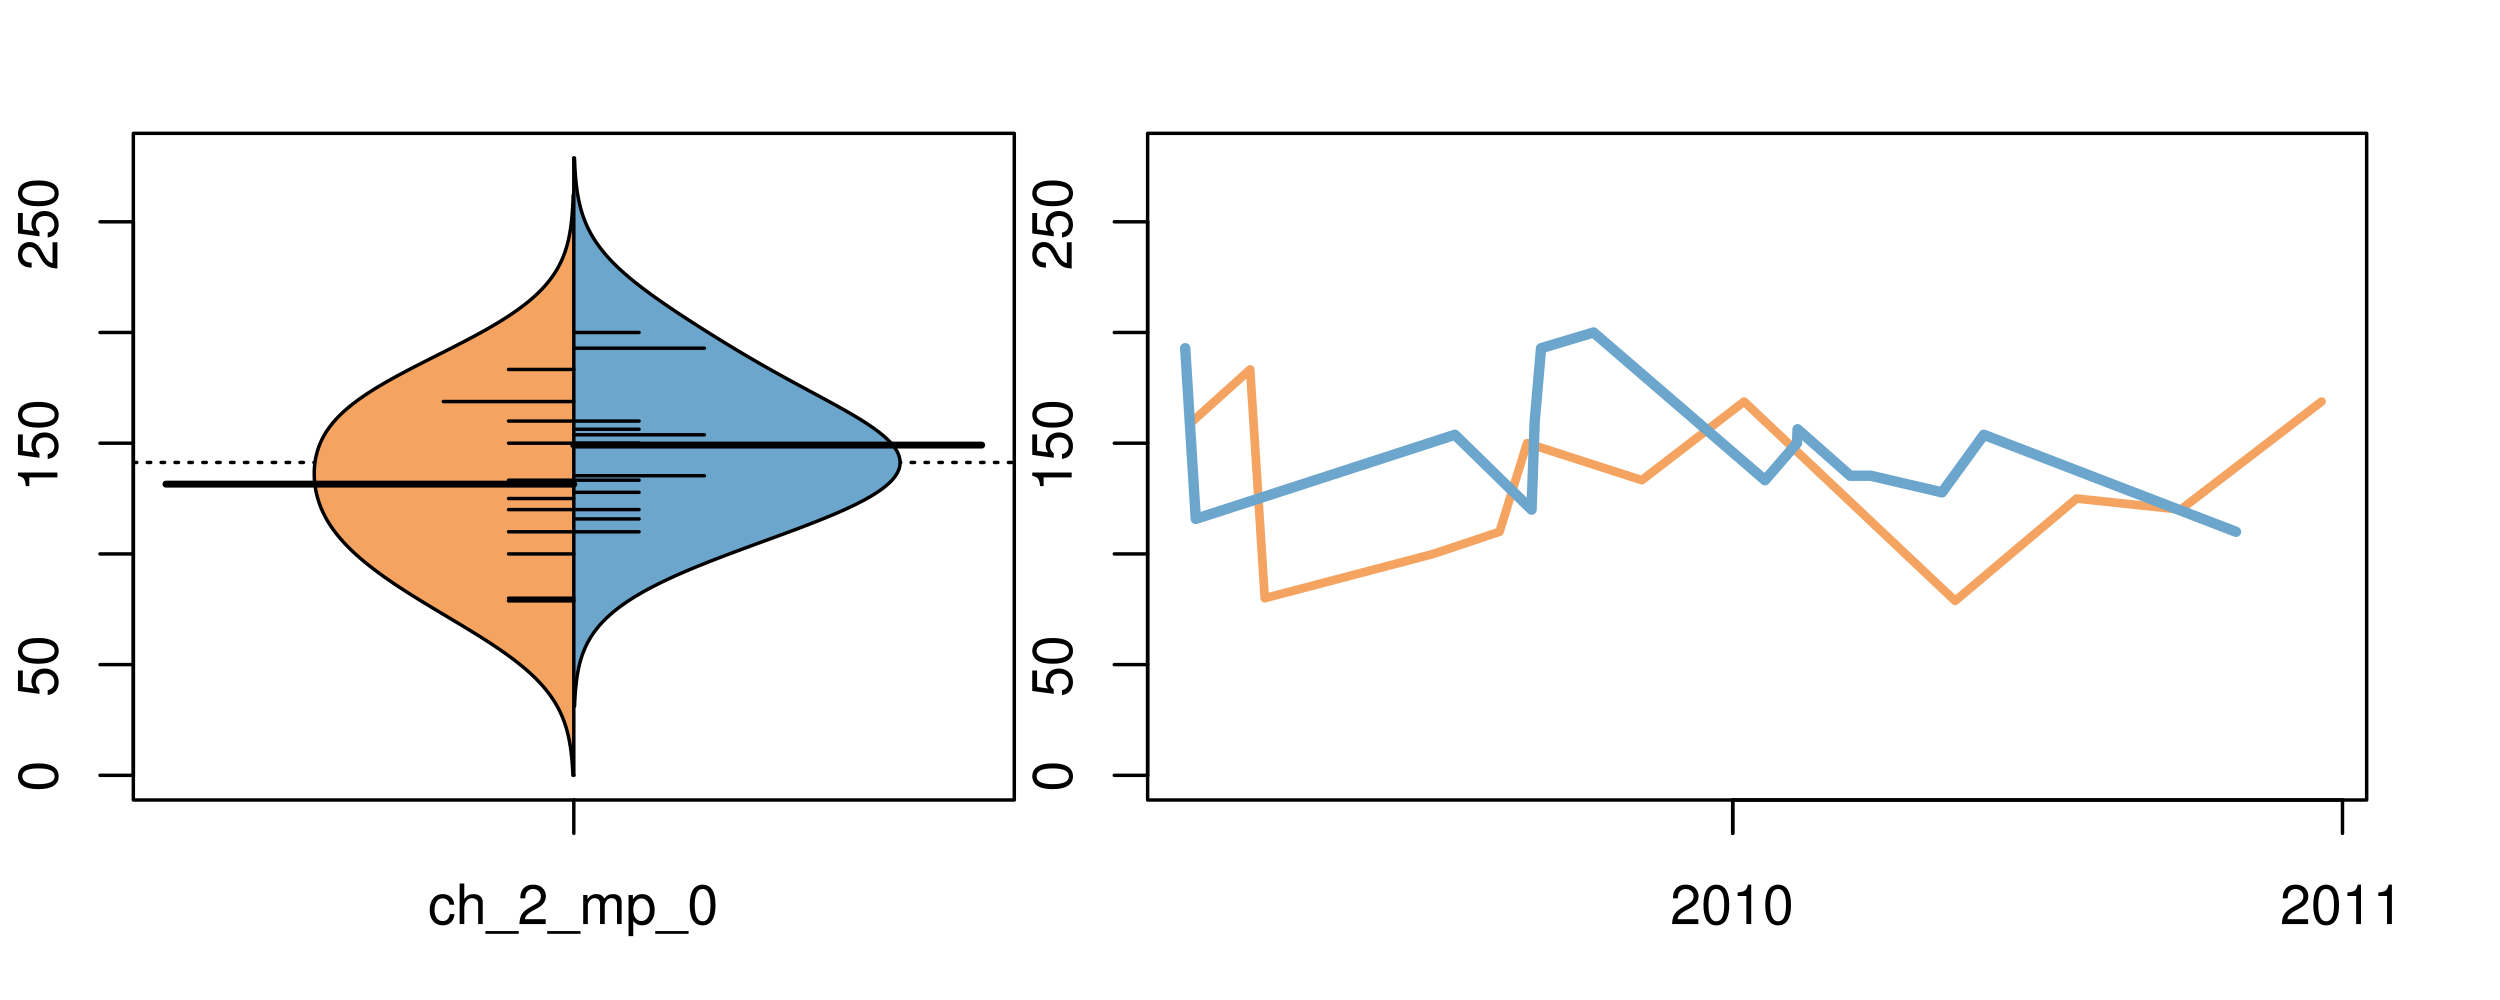 <?xml version="1.0" encoding="UTF-8"?>
<svg xmlns="http://www.w3.org/2000/svg" xmlns:xlink="http://www.w3.org/1999/xlink" width="540pt" height="216pt" viewBox="0 0 540 216" version="1.1">
<defs>
<g>
<symbol overflow="visible" id="glyph0-0">
<path style="stroke:none;" d="M -8.516 -3.297 C -8.516 -2.516 -8.156 -1.781 -7.578 -1.344 C -6.828 -0.797 -5.688 -0.516 -4.109 -0.516 C -1.25 -0.516 0.281 -1.469 0.281 -3.297 C 0.281 -5.094 -1.25 -6.078 -4.047 -6.078 C -5.703 -6.078 -6.797 -5.812 -7.578 -5.25 C -8.172 -4.812 -8.516 -4.109 -8.516 -3.297 Z M -7.578 -3.297 C -7.578 -4.438 -6.422 -5 -4.141 -5 C -1.734 -5 -0.594 -4.453 -0.594 -3.281 C -0.594 -2.156 -1.781 -1.594 -4.109 -1.594 C -6.438 -1.594 -7.578 -2.156 -7.578 -3.297 Z M -7.578 -3.297 "/>
</symbol>
<symbol overflow="visible" id="glyph0-1">
<path style="stroke:none;" d="M -8.516 -5.719 L -8.516 -1.312 L -3.875 -0.688 L -3.875 -1.656 C -4.469 -2.141 -4.672 -2.562 -4.672 -3.219 C -4.672 -4.359 -3.891 -5.078 -2.625 -5.078 C -1.406 -5.078 -0.656 -4.375 -0.656 -3.219 C -0.656 -2.297 -1.125 -1.734 -2.094 -1.469 L -2.094 -0.422 C -1.391 -0.562 -1.062 -0.688 -0.75 -0.938 C -0.094 -1.422 0.281 -2.281 0.281 -3.234 C 0.281 -4.953 -0.969 -6.156 -2.766 -6.156 C -4.453 -6.156 -5.609 -5.047 -5.609 -3.406 C -5.609 -2.812 -5.453 -2.328 -5.094 -1.844 L -7.469 -2.172 L -7.469 -5.719 Z M -8.516 -5.719 "/>
</symbol>
<symbol overflow="visible" id="glyph0-2">
<path style="stroke:none;" d="M -6.062 -3.109 L 0 -3.109 L 0 -4.156 L -8.516 -4.156 L -8.516 -3.469 C -7.203 -3.094 -7.016 -2.859 -6.812 -1.219 L -6.062 -1.219 Z M -6.062 -3.109 "/>
</symbol>
<symbol overflow="visible" id="glyph0-3">
<path style="stroke:none;" d="M -1.047 -6.078 L -1.047 -1.594 C -1.734 -1.703 -2.188 -2.094 -2.797 -3.125 L -3.438 -4.328 C -4.094 -5.516 -4.969 -6.125 -6.016 -6.125 C -6.719 -6.125 -7.375 -5.844 -7.844 -5.344 C -8.297 -4.844 -8.516 -4.219 -8.516 -3.406 C -8.516 -2.328 -8.125 -1.531 -7.406 -1.062 C -6.953 -0.75 -6.422 -0.625 -5.562 -0.594 L -5.562 -1.656 C -6.125 -1.688 -6.484 -1.766 -6.75 -1.906 C -7.266 -2.188 -7.578 -2.734 -7.578 -3.375 C -7.578 -4.328 -6.906 -5.047 -5.984 -5.047 C -5.312 -5.047 -4.734 -4.656 -4.312 -3.906 L -3.688 -2.797 C -2.672 -1.016 -1.875 -0.5 0 -0.406 L 0 -6.078 Z M -1.047 -6.078 "/>
</symbol>
<symbol overflow="visible" id="glyph0-4">
<path style="stroke:none;" d="M -8.75 -5.938 L -8.75 -4.938 L -5.5 -4.938 C -6.125 -4.531 -6.469 -3.859 -6.469 -3.016 C -6.469 -1.375 -5.156 -0.312 -3.156 -0.312 C -1.031 -0.312 0.281 -1.359 0.281 -3.047 C 0.281 -3.906 -0.047 -4.516 -0.828 -5.047 L 0 -5.047 L 0 -5.938 Z M -5.531 -3.188 C -5.531 -4.266 -4.578 -4.938 -3.078 -4.938 C -1.625 -4.938 -0.656 -4.25 -0.656 -3.188 C -0.656 -2.094 -1.625 -1.359 -3.094 -1.359 C -4.562 -1.359 -5.531 -2.094 -5.531 -3.188 Z M -5.531 -3.188 "/>
</symbol>
<symbol overflow="visible" id="glyph0-5">
<path style="stroke:none;" d="M -6.281 -3.094 L -6.281 -2.047 L -7.266 -2.047 C -7.688 -2.047 -7.906 -2.297 -7.906 -2.75 C -7.906 -2.828 -7.906 -2.875 -7.891 -3.094 L -8.719 -3.094 C -8.766 -2.875 -8.781 -2.734 -8.781 -2.531 C -8.781 -1.609 -8.25 -1.062 -7.359 -1.062 L -6.281 -1.062 L -6.281 -0.219 L -5.469 -0.219 L -5.469 -1.062 L 0 -1.062 L 0 -2.047 L -5.469 -2.047 L -5.469 -3.094 Z M -6.281 -3.094 "/>
</symbol>
<symbol overflow="visible" id="glyph0-6">
<path style="stroke:none;" d="M 1.516 -6.938 L 1.516 0.266 L 2.109 0.266 L 2.109 -6.938 Z M 1.516 -6.938 "/>
</symbol>
<symbol overflow="visible" id="glyph0-7">
<path style="stroke:none;" d="M -6.469 -3.266 C -6.469 -1.5 -5.203 -0.438 -3.094 -0.438 C -0.984 -0.438 0.281 -1.484 0.281 -3.281 C 0.281 -5.047 -0.984 -6.125 -3.047 -6.125 C -5.219 -6.125 -6.469 -5.078 -6.469 -3.266 Z M -5.547 -3.281 C -5.547 -4.406 -4.625 -5.078 -3.062 -5.078 C -1.578 -5.078 -0.641 -4.375 -0.641 -3.281 C -0.641 -2.156 -1.578 -1.469 -3.094 -1.469 C -4.609 -1.469 -5.547 -2.156 -5.547 -3.281 Z M -5.547 -3.281 "/>
</symbol>
<symbol overflow="visible" id="glyph0-8">
<path style="stroke:none;" d="M -8.75 -1.828 L -8.75 -0.812 L 0 -0.812 L 0 -1.828 Z M -8.75 -1.828 "/>
</symbol>
<symbol overflow="visible" id="glyph0-9">
<path style="stroke:none;" d="M -1.25 -2.297 L -1.25 -1.047 L 0 -1.047 L 0 -2.297 Z M -1.25 -2.297 "/>
</symbol>
<symbol overflow="visible" id="glyph0-10">
<path style="stroke:none;" d="M -3.906 -2.656 L -3.906 -3.234 C -3.906 -4.391 -3.391 -4.984 -2.359 -4.984 C -1.297 -4.984 -0.656 -4.328 -0.656 -3.234 C -0.656 -2.078 -1.234 -1.516 -2.469 -1.438 L -2.469 -0.391 C -1.781 -0.438 -1.344 -0.547 -0.953 -0.75 C -0.141 -1.188 0.281 -2.031 0.281 -3.188 C 0.281 -4.938 -0.766 -6.078 -2.375 -6.078 C -3.453 -6.078 -4.062 -5.656 -4.406 -4.625 C -4.719 -5.422 -5.312 -5.812 -6.172 -5.812 C -7.625 -5.812 -8.516 -4.844 -8.516 -3.234 C -8.516 -1.516 -7.578 -0.594 -5.766 -0.562 L -5.766 -1.625 C -6.281 -1.625 -6.562 -1.688 -6.828 -1.812 C -7.297 -2.047 -7.578 -2.578 -7.578 -3.234 C -7.578 -4.172 -7.031 -4.734 -6.125 -4.734 C -5.531 -4.734 -5.172 -4.531 -4.984 -4.062 C -4.859 -3.766 -4.812 -3.391 -4.797 -2.656 Z M -3.906 -2.656 "/>
</symbol>
<symbol overflow="visible" id="glyph0-11">
<path style="stroke:none;" d="M 0 -3.422 L -6.281 -5.828 L -6.281 -4.703 L -1.188 -2.922 L -6.281 -1.25 L -6.281 -0.125 L 0 -2.328 Z M 0 -3.422 "/>
</symbol>
<symbol overflow="visible" id="glyph0-12">
<path style="stroke:none;" d="M -0.594 -6.422 C -0.562 -6.312 -0.562 -6.266 -0.562 -6.203 C -0.562 -5.859 -0.75 -5.656 -1.062 -5.656 L -4.75 -5.656 C -5.875 -5.656 -6.469 -4.844 -6.469 -3.297 C -6.469 -2.391 -6.203 -1.625 -5.734 -1.219 C -5.406 -0.922 -5.047 -0.797 -4.422 -0.781 L -4.422 -1.781 C -5.203 -1.875 -5.547 -2.328 -5.547 -3.266 C -5.547 -4.156 -5.203 -4.672 -4.609 -4.672 L -4.344 -4.672 C -3.922 -4.672 -3.75 -4.422 -3.641 -3.625 C -3.469 -2.203 -3.422 -1.984 -3.266 -1.609 C -2.969 -0.875 -2.406 -0.5 -1.578 -0.5 C -0.438 -0.5 0.281 -1.297 0.281 -2.562 C 0.281 -3.359 0 -4 -0.641 -4.703 C -0.016 -4.781 0.281 -5.094 0.281 -5.734 C 0.281 -5.938 0.25 -6.094 0.172 -6.422 Z M -1.984 -4.672 C -1.641 -4.672 -1.438 -4.578 -1.156 -4.266 C -0.797 -3.859 -0.594 -3.375 -0.594 -2.781 C -0.594 -2 -0.969 -1.547 -1.609 -1.547 C -2.266 -1.547 -2.609 -1.984 -2.766 -3.062 C -2.906 -4.109 -2.953 -4.328 -3.109 -4.672 Z M -1.984 -4.672 "/>
</symbol>
<symbol overflow="visible" id="glyph0-13">
<path style="stroke:none;" d="M 0 -5.781 L -6.281 -5.781 L -6.281 -4.781 L -2.719 -4.781 C -1.438 -4.781 -0.594 -4.109 -0.594 -3.078 C -0.594 -2.281 -1.078 -1.781 -1.844 -1.781 L -6.281 -1.781 L -6.281 -0.781 L -1.438 -0.781 C -0.391 -0.781 0.281 -1.562 0.281 -2.781 C 0.281 -3.703 -0.047 -4.297 -0.875 -4.891 L 0 -4.891 Z M 0 -5.781 "/>
</symbol>
<symbol overflow="visible" id="glyph0-14">
<path style="stroke:none;" d="M -2.812 -6.156 C -3.766 -6.156 -4.344 -6.078 -4.812 -5.906 C -5.844 -5.5 -6.469 -4.531 -6.469 -3.359 C -6.469 -1.609 -5.125 -0.484 -3.062 -0.484 C -1 -0.484 0.281 -1.578 0.281 -3.344 C 0.281 -4.781 -0.547 -5.766 -1.906 -6.031 L -1.906 -5.016 C -1.078 -4.734 -0.641 -4.172 -0.641 -3.375 C -0.641 -2.734 -0.938 -2.203 -1.469 -1.859 C -1.828 -1.625 -2.188 -1.531 -2.812 -1.531 Z M -3.625 -1.547 C -4.781 -1.625 -5.547 -2.344 -5.547 -3.344 C -5.547 -4.328 -4.734 -5.094 -3.703 -5.094 C -3.672 -5.094 -3.641 -5.094 -3.625 -5.078 Z M -3.625 -1.547 "/>
</symbol>
<symbol overflow="visible" id="glyph1-0">
<path style="stroke:none;" d="M 5.656 -4.172 C 5.609 -4.781 5.469 -5.188 5.234 -5.531 C 4.797 -6.125 4.047 -6.469 3.172 -6.469 C 1.469 -6.469 0.375 -5.125 0.375 -3.031 C 0.375 -1.016 1.453 0.281 3.156 0.281 C 4.656 0.281 5.609 -0.625 5.719 -2.156 L 4.719 -2.156 C 4.547 -1.156 4.031 -0.641 3.188 -0.641 C 2.078 -0.641 1.422 -1.547 1.422 -3.031 C 1.422 -4.609 2.062 -5.547 3.156 -5.547 C 4 -5.547 4.531 -5.047 4.641 -4.172 Z M 5.656 -4.172 "/>
</symbol>
<symbol overflow="visible" id="glyph1-1">
<path style="stroke:none;" d="M 0.844 -8.75 L 0.844 0 L 1.844 0 L 1.844 -3.469 C 1.844 -4.75 2.516 -5.594 3.547 -5.594 C 3.859 -5.594 4.188 -5.484 4.422 -5.297 C 4.719 -5.094 4.844 -4.797 4.844 -4.359 L 4.844 0 L 5.828 0 L 5.828 -4.75 C 5.828 -5.812 5.078 -6.469 3.859 -6.469 C 2.969 -6.469 2.422 -6.188 1.844 -5.422 L 1.844 -8.75 Z M 0.844 -8.75 "/>
</symbol>
<symbol overflow="visible" id="glyph1-2">
<path style="stroke:none;" d="M 6.938 1.516 L -0.266 1.516 L -0.266 2.109 L 6.938 2.109 Z M 6.938 1.516 "/>
</symbol>
<symbol overflow="visible" id="glyph1-3">
<path style="stroke:none;" d="M 6.078 -1.047 L 1.594 -1.047 C 1.703 -1.734 2.094 -2.188 3.125 -2.797 L 4.328 -3.438 C 5.516 -4.094 6.125 -4.969 6.125 -6.016 C 6.125 -6.719 5.844 -7.375 5.344 -7.844 C 4.844 -8.297 4.219 -8.516 3.406 -8.516 C 2.328 -8.516 1.531 -8.125 1.062 -7.406 C 0.75 -6.953 0.625 -6.422 0.594 -5.562 L 1.656 -5.562 C 1.688 -6.125 1.766 -6.484 1.906 -6.75 C 2.188 -7.266 2.734 -7.578 3.375 -7.578 C 4.328 -7.578 5.047 -6.906 5.047 -5.984 C 5.047 -5.312 4.656 -4.734 3.906 -4.312 L 2.797 -3.688 C 1.016 -2.672 0.5 -1.875 0.406 0 L 6.078 0 Z M 6.078 -1.047 "/>
</symbol>
<symbol overflow="visible" id="glyph1-4">
<path style="stroke:none;" d="M 0.844 -6.281 L 0.844 0 L 1.844 0 L 1.844 -3.953 C 1.844 -4.859 2.516 -5.594 3.328 -5.594 C 4.062 -5.594 4.484 -5.141 4.484 -4.328 L 4.484 0 L 5.5 0 L 5.5 -3.953 C 5.5 -4.859 6.156 -5.594 6.969 -5.594 C 7.703 -5.594 8.141 -5.125 8.141 -4.328 L 8.141 0 L 9.141 0 L 9.141 -4.719 C 9.141 -5.844 8.5 -6.469 7.312 -6.469 C 6.484 -6.469 5.969 -6.219 5.391 -5.516 C 5.016 -6.188 4.516 -6.469 3.703 -6.469 C 2.859 -6.469 2.297 -6.156 1.766 -5.406 L 1.766 -6.281 Z M 0.844 -6.281 "/>
</symbol>
<symbol overflow="visible" id="glyph1-5">
<path style="stroke:none;" d="M 0.641 2.609 L 1.656 2.609 L 1.656 -0.656 C 2.188 -0.016 2.766 0.281 3.594 0.281 C 5.203 0.281 6.281 -1.031 6.281 -3.031 C 6.281 -5.141 5.25 -6.469 3.578 -6.469 C 2.719 -6.469 2.047 -6.078 1.578 -5.344 L 1.578 -6.281 L 0.641 -6.281 Z M 3.406 -5.531 C 4.516 -5.531 5.234 -4.562 5.234 -3.062 C 5.234 -1.625 4.5 -0.656 3.406 -0.656 C 2.359 -0.656 1.656 -1.625 1.656 -3.094 C 1.656 -4.578 2.359 -5.531 3.406 -5.531 Z M 3.406 -5.531 "/>
</symbol>
<symbol overflow="visible" id="glyph1-6">
<path style="stroke:none;" d="M 3.297 -8.516 C 2.516 -8.516 1.781 -8.156 1.344 -7.578 C 0.797 -6.828 0.516 -5.688 0.516 -4.109 C 0.516 -1.25 1.469 0.281 3.297 0.281 C 5.094 0.281 6.078 -1.25 6.078 -4.047 C 6.078 -5.703 5.812 -6.797 5.25 -7.578 C 4.812 -8.172 4.109 -8.516 3.297 -8.516 Z M 3.297 -7.578 C 4.438 -7.578 5 -6.422 5 -4.141 C 5 -1.734 4.453 -0.594 3.281 -0.594 C 2.156 -0.594 1.594 -1.781 1.594 -4.109 C 1.594 -6.438 2.156 -7.578 3.297 -7.578 Z M 3.297 -7.578 "/>
</symbol>
<symbol overflow="visible" id="glyph1-7">
<path style="stroke:none;" d="M 3.109 -6.062 L 3.109 0 L 4.156 0 L 4.156 -8.516 L 3.469 -8.516 C 3.094 -7.203 2.859 -7.016 1.219 -6.812 L 1.219 -6.062 Z M 3.109 -6.062 "/>
</symbol>
</g>
<clipPath id="clip1">
  <path d="M 28.801 28.801 L 220.086 28.801 L 220.086 173.801 L 28.801 173.801 Z M 28.801 28.801 "/>
</clipPath>
<clipPath id="clip2">
  <path d="M 247.887 28.801 L 512.199 28.801 L 512.199 173.801 L 247.887 173.801 Z M 247.887 28.801 "/>
</clipPath>
<clipPath id="clip3">
  <path d="M 233.484 14.398 L 526.598 14.398 L 526.598 188.199 L 233.484 188.199 Z M 233.484 14.398 "/>
</clipPath>
<clipPath id="clip4">
  <path d="M 247.887 28.801 L 512.199 28.801 L 512.199 173.801 L 247.887 173.801 Z M 247.887 28.801 "/>
</clipPath>
</defs>
<g id="surface631">
<path style="fill:none;stroke-width:0.75;stroke-linecap:round;stroke-linejoin:round;stroke:rgb(0%,0%,0%);stroke-opacity:1;stroke-miterlimit:10;" d="M 28.801 172.801 L 219.086 172.801 L 219.086 28.801 L 28.801 28.801 L 28.801 172.801 "/>
<path style="fill:none;stroke-width:0.75;stroke-linecap:round;stroke-linejoin:round;stroke:rgb(0%,0%,0%);stroke-opacity:1;stroke-miterlimit:10;" d="M 28.801 167.473 L 28.801 47.902 "/>
<path style="fill:none;stroke-width:0.75;stroke-linecap:round;stroke-linejoin:round;stroke:rgb(0%,0%,0%);stroke-opacity:1;stroke-miterlimit:10;" d="M 28.801 167.473 L 21.602 167.473 "/>
<path style="fill:none;stroke-width:0.75;stroke-linecap:round;stroke-linejoin:round;stroke:rgb(0%,0%,0%);stroke-opacity:1;stroke-miterlimit:10;" d="M 28.801 143.559 L 21.602 143.559 "/>
<path style="fill:none;stroke-width:0.75;stroke-linecap:round;stroke-linejoin:round;stroke:rgb(0%,0%,0%);stroke-opacity:1;stroke-miterlimit:10;" d="M 28.801 119.645 L 21.602 119.645 "/>
<path style="fill:none;stroke-width:0.75;stroke-linecap:round;stroke-linejoin:round;stroke:rgb(0%,0%,0%);stroke-opacity:1;stroke-miterlimit:10;" d="M 28.801 95.73 L 21.602 95.73 "/>
<path style="fill:none;stroke-width:0.75;stroke-linecap:round;stroke-linejoin:round;stroke:rgb(0%,0%,0%);stroke-opacity:1;stroke-miterlimit:10;" d="M 28.801 71.816 L 21.602 71.816 "/>
<path style="fill:none;stroke-width:0.75;stroke-linecap:round;stroke-linejoin:round;stroke:rgb(0%,0%,0%);stroke-opacity:1;stroke-miterlimit:10;" d="M 28.801 47.902 L 21.602 47.902 "/>
<g style="fill:rgb(0%,0%,0%);fill-opacity:1;">
  <use xlink:href="#glyph0-0" x="12.396" y="170.973"/>
</g>
<g style="fill:rgb(0%,0%,0%);fill-opacity:1;">
  <use xlink:href="#glyph0-1" x="12.396" y="150.559"/>
  <use xlink:href="#glyph0-0" x="12.396" y="143.887"/>
</g>
<g style="fill:rgb(0%,0%,0%);fill-opacity:1;">
  <use xlink:href="#glyph0-2" x="12.396" y="106.23"/>
  <use xlink:href="#glyph0-1" x="12.396" y="99.559"/>
  <use xlink:href="#glyph0-0" x="12.396" y="92.887"/>
</g>
<g style="fill:rgb(0%,0%,0%);fill-opacity:1;">
  <use xlink:href="#glyph0-3" x="12.396" y="58.402"/>
  <use xlink:href="#glyph0-1" x="12.396" y="51.73"/>
  <use xlink:href="#glyph0-0" x="12.396" y="45.059"/>
</g>
<path style="fill:none;stroke-width:0.75;stroke-linecap:round;stroke-linejoin:round;stroke:rgb(0%,0%,0%);stroke-opacity:1;stroke-miterlimit:10;" d="M 123.941 172.801 L 123.941 172.801 "/>
<path style="fill:none;stroke-width:0.75;stroke-linecap:round;stroke-linejoin:round;stroke:rgb(0%,0%,0%);stroke-opacity:1;stroke-miterlimit:10;" d="M 123.941 172.801 L 123.941 180 "/>
<g style="fill:rgb(0%,0%,0%);fill-opacity:1;">
  <use xlink:href="#glyph1-0" x="92.441" y="199.596"/>
  <use xlink:href="#glyph1-1" x="98.441" y="199.596"/>
  <use xlink:href="#glyph1-2" x="105.113" y="199.596"/>
  <use xlink:href="#glyph1-3" x="111.785" y="199.596"/>
  <use xlink:href="#glyph1-2" x="118.457" y="199.596"/>
  <use xlink:href="#glyph1-4" x="125.129" y="199.596"/>
  <use xlink:href="#glyph1-5" x="135.125" y="199.596"/>
  <use xlink:href="#glyph1-2" x="141.797" y="199.596"/>
  <use xlink:href="#glyph1-6" x="148.469" y="199.596"/>
</g>
<g clip-path="url(#clip1)" clip-rule="nonzero">
<path style="fill:none;stroke-width:0.75;stroke-linecap:round;stroke-linejoin:round;stroke:rgb(0%,0%,0%);stroke-opacity:1;stroke-dasharray:0.75,2.25;stroke-miterlimit:10;" d="M 28.801 99.891 L 219.086 99.891 "/>
<path style=" stroke:none;fill-rule:nonzero;fill:rgb(95.686%,64.314%,37.647%);fill-opacity:1;" d="M 123.941 42.121 L 123.809 42.121 L 123.793 42.613 L 123.785 42.855 L 123.762 43.348 L 123.754 43.594 L 123.742 43.84 L 123.727 44.082 L 123.703 44.574 L 123.688 44.82 L 123.672 45.062 L 123.656 45.309 L 123.637 45.555 L 123.621 45.801 L 123.602 46.047 L 123.582 46.289 L 123.562 46.535 L 123.492 47.273 L 123.469 47.516 L 123.387 48.254 L 123.355 48.5 L 123.324 48.742 L 123.219 49.48 L 123.18 49.727 L 123.141 49.969 L 123.102 50.215 L 123.055 50.461 L 123.012 50.707 L 122.961 50.953 L 122.914 51.195 L 122.863 51.441 L 122.754 51.934 L 122.691 52.18 L 122.633 52.422 L 122.57 52.668 L 122.504 52.914 L 122.363 53.406 L 122.289 53.648 L 122.133 54.141 L 122.047 54.387 L 121.965 54.633 L 121.871 54.875 L 121.781 55.121 L 121.586 55.613 L 121.48 55.855 L 121.375 56.102 L 121.266 56.348 L 121.031 56.84 L 120.906 57.082 L 120.781 57.328 L 120.516 57.82 L 120.375 58.066 L 120.23 58.309 L 120.082 58.555 L 119.93 58.801 L 119.773 59.047 L 119.609 59.293 L 119.441 59.535 L 119.27 59.781 L 118.91 60.273 L 118.719 60.52 L 118.527 60.762 L 118.328 61.008 L 118.125 61.254 L 117.703 61.746 L 117.48 61.988 L 117.254 62.234 L 117.023 62.48 L 116.785 62.727 L 116.543 62.973 L 116.293 63.215 L 116.039 63.461 L 115.777 63.707 L 115.512 63.953 L 115.238 64.199 L 114.961 64.441 L 114.676 64.688 L 114.383 64.934 L 114.086 65.18 L 113.785 65.426 L 113.477 65.668 L 113.16 65.914 L 112.84 66.16 L 112.512 66.406 L 112.18 66.648 L 111.844 66.895 L 111.148 67.387 L 110.789 67.633 L 110.43 67.875 L 110.062 68.121 L 109.691 68.367 L 108.926 68.859 L 108.535 69.102 L 108.141 69.348 L 107.742 69.594 L 107.336 69.84 L 106.926 70.086 L 106.508 70.328 L 106.09 70.574 L 105.238 71.066 L 104.801 71.312 L 104.363 71.555 L 103.922 71.801 L 103.477 72.047 L 103.027 72.293 L 102.574 72.539 L 102.117 72.781 L 101.195 73.273 L 100.258 73.766 L 99.785 74.008 L 99.312 74.254 L 98.359 74.746 L 97.879 74.992 L 97.398 75.234 L 95.461 76.219 L 94.973 76.461 L 94.488 76.707 L 94 76.953 L 93.516 77.199 L 93.031 77.441 L 92.543 77.688 L 92.059 77.934 L 91.578 78.18 L 91.094 78.426 L 90.613 78.668 L 90.133 78.914 L 89.656 79.16 L 88.711 79.652 L 88.238 79.895 L 87.309 80.387 L 86.848 80.633 L 86.391 80.879 L 85.934 81.121 L 85.484 81.367 L 85.039 81.613 L 84.156 82.105 L 83.727 82.348 L 83.297 82.594 L 82.871 82.84 L 82.453 83.086 L 82.039 83.332 L 81.629 83.574 L 81.227 83.82 L 80.828 84.066 L 80.434 84.312 L 80.051 84.559 L 79.668 84.801 L 79.293 85.047 L 78.926 85.293 L 78.562 85.539 L 78.207 85.785 L 77.855 86.027 L 77.512 86.273 L 77.176 86.52 L 76.844 86.766 L 76.52 87.012 L 76.203 87.254 L 75.586 87.746 L 75.293 87.992 L 74.996 88.238 L 74.715 88.48 L 74.438 88.727 L 74.168 88.973 L 73.902 89.219 L 73.645 89.461 L 73.395 89.707 L 73.148 89.953 L 72.68 90.445 L 72.457 90.688 L 72.238 90.934 L 72.027 91.18 L 71.82 91.426 L 71.621 91.672 L 71.43 91.914 L 71.242 92.16 L 71.062 92.406 L 70.887 92.652 L 70.719 92.898 L 70.555 93.141 L 70.398 93.387 L 70.246 93.633 L 70.102 93.879 L 69.961 94.125 L 69.824 94.367 L 69.699 94.613 L 69.57 94.859 L 69.453 95.105 L 69.34 95.352 L 69.23 95.594 L 69.125 95.84 L 69.027 96.086 L 68.84 96.578 L 68.758 96.82 L 68.676 97.066 L 68.598 97.312 L 68.457 97.805 L 68.395 98.047 L 68.332 98.293 L 68.277 98.539 L 68.176 99.031 L 68.133 99.273 L 68.055 99.766 L 68.02 100.012 L 67.992 100.254 L 67.965 100.5 L 67.941 100.746 L 67.922 100.992 L 67.906 101.238 L 67.891 101.48 L 67.875 101.973 L 67.875 102.465 L 67.879 102.707 L 67.883 102.953 L 67.906 103.445 L 67.922 103.691 L 67.941 103.934 L 67.965 104.18 L 68.02 104.672 L 68.051 104.918 L 68.086 105.16 L 68.125 105.406 L 68.211 105.898 L 68.262 106.145 L 68.312 106.387 L 68.367 106.633 L 68.426 106.879 L 68.551 107.371 L 68.621 107.613 L 68.691 107.859 L 68.766 108.105 L 68.93 108.598 L 69.016 108.84 L 69.105 109.086 L 69.293 109.578 L 69.395 109.824 L 69.5 110.066 L 69.605 110.312 L 69.832 110.805 L 69.953 111.047 L 70.203 111.539 L 70.336 111.785 L 70.473 112.031 L 70.609 112.273 L 70.754 112.52 L 71.051 113.012 L 71.211 113.258 L 71.367 113.5 L 71.531 113.746 L 71.699 113.992 L 71.871 114.238 L 72.051 114.484 L 72.23 114.727 L 72.414 114.973 L 72.797 115.465 L 72.996 115.711 L 73.199 115.953 L 73.402 116.199 L 73.613 116.445 L 73.828 116.691 L 74.047 116.938 L 74.273 117.18 L 74.5 117.426 L 74.969 117.918 L 75.211 118.164 L 75.453 118.406 L 75.703 118.652 L 75.957 118.898 L 76.215 119.145 L 76.477 119.391 L 76.742 119.633 L 77.012 119.879 L 77.285 120.125 L 77.848 120.617 L 78.133 120.859 L 78.719 121.352 L 79.02 121.598 L 79.32 121.84 L 79.938 122.332 L 80.57 122.824 L 80.891 123.066 L 81.547 123.559 L 81.879 123.805 L 82.215 124.051 L 82.555 124.293 L 82.898 124.539 L 83.246 124.785 L 83.949 125.277 L 84.305 125.52 L 84.664 125.766 L 85.391 126.258 L 85.762 126.504 L 86.133 126.746 L 86.883 127.238 L 87.262 127.484 L 87.645 127.73 L 88.027 127.973 L 88.801 128.465 L 89.191 128.711 L 89.586 128.957 L 89.98 129.199 L 90.375 129.445 L 90.773 129.691 L 91.176 129.938 L 91.574 130.184 L 91.98 130.426 L 92.383 130.672 L 93.602 131.41 L 94.012 131.652 L 94.418 131.898 L 95.238 132.391 L 95.648 132.633 L 96.469 133.125 L 96.883 133.371 L 97.293 133.617 L 97.703 133.859 L 98.113 134.105 L 98.52 134.352 L 98.93 134.598 L 99.336 134.844 L 99.746 135.086 L 100.152 135.332 L 100.555 135.578 L 100.961 135.824 L 101.359 136.07 L 101.762 136.312 L 102.559 136.805 L 103.348 137.297 L 103.738 137.539 L 104.512 138.031 L 105.277 138.523 L 105.656 138.766 L 106.031 139.012 L 106.773 139.504 L 107.141 139.75 L 107.504 139.992 L 107.863 140.238 L 108.219 140.484 L 108.57 140.73 L 108.918 140.977 L 109.266 141.219 L 109.945 141.711 L 110.277 141.957 L 110.605 142.203 L 110.93 142.445 L 111.57 142.938 L 112.188 143.43 L 112.492 143.672 L 112.793 143.918 L 113.086 144.164 L 113.375 144.41 L 113.66 144.652 L 113.941 144.898 L 114.219 145.145 L 114.758 145.637 L 115.016 145.879 L 115.277 146.125 L 115.527 146.371 L 115.773 146.617 L 116.016 146.863 L 116.254 147.105 L 116.488 147.352 L 116.941 147.844 L 117.16 148.09 L 117.375 148.332 L 117.789 148.824 L 117.988 149.07 L 118.184 149.316 L 118.375 149.559 L 118.562 149.805 L 118.742 150.051 L 119.094 150.543 L 119.262 150.785 L 119.426 151.031 L 119.586 151.277 L 119.742 151.523 L 119.895 151.77 L 120.039 152.012 L 120.184 152.258 L 120.457 152.75 L 120.59 152.996 L 120.719 153.238 L 120.961 153.73 L 121.078 153.977 L 121.188 154.223 L 121.297 154.465 L 121.508 154.957 L 121.605 155.203 L 121.703 155.445 L 121.883 155.938 L 122.055 156.43 L 122.133 156.672 L 122.289 157.164 L 122.43 157.656 L 122.496 157.898 L 122.684 158.637 L 122.742 158.883 L 122.797 159.125 L 122.949 159.863 L 122.996 160.109 L 123.043 160.352 L 123.086 160.598 L 123.203 161.336 L 123.242 161.578 L 123.273 161.824 L 123.309 162.07 L 123.371 162.562 L 123.402 162.805 L 123.457 163.297 L 123.504 163.789 L 123.527 164.031 L 123.551 164.277 L 123.609 165.016 L 123.629 165.258 L 123.66 165.75 L 123.68 165.996 L 123.691 166.238 L 123.707 166.484 L 123.719 166.73 L 123.734 166.977 L 123.746 167.223 L 123.758 167.465 L 123.941 167.465 Z M 123.941 42.121 "/>
<path style="fill:none;stroke-width:0.75;stroke-linecap:round;stroke-linejoin:round;stroke:rgb(0%,0%,0%);stroke-opacity:1;stroke-miterlimit:10;" d="M 123.941 42.121 L 123.809 42.121 L 123.793 42.613 L 123.785 42.855 L 123.762 43.348 L 123.754 43.594 L 123.742 43.84 L 123.727 44.082 L 123.703 44.574 L 123.688 44.82 L 123.672 45.062 L 123.656 45.309 L 123.637 45.555 L 123.621 45.801 L 123.602 46.047 L 123.582 46.289 L 123.562 46.535 L 123.492 47.273 L 123.469 47.516 L 123.387 48.254 L 123.355 48.5 L 123.324 48.742 L 123.219 49.48 L 123.18 49.727 L 123.141 49.969 L 123.102 50.215 L 123.055 50.461 L 123.012 50.707 L 122.961 50.953 L 122.914 51.195 L 122.863 51.441 L 122.754 51.934 L 122.691 52.18 L 122.633 52.422 L 122.57 52.668 L 122.504 52.914 L 122.363 53.406 L 122.289 53.648 L 122.133 54.141 L 122.047 54.387 L 121.965 54.633 L 121.871 54.875 L 121.781 55.121 L 121.586 55.613 L 121.48 55.855 L 121.375 56.102 L 121.266 56.348 L 121.031 56.84 L 120.906 57.082 L 120.781 57.328 L 120.516 57.82 L 120.375 58.066 L 120.23 58.309 L 120.082 58.555 L 119.93 58.801 L 119.773 59.047 L 119.609 59.293 L 119.441 59.535 L 119.27 59.781 L 118.91 60.273 L 118.719 60.52 L 118.527 60.762 L 118.328 61.008 L 118.125 61.254 L 117.703 61.746 L 117.48 61.988 L 117.254 62.234 L 117.023 62.48 L 116.785 62.727 L 116.543 62.973 L 116.293 63.215 L 116.039 63.461 L 115.777 63.707 L 115.512 63.953 L 115.238 64.199 L 114.961 64.441 L 114.676 64.688 L 114.383 64.934 L 114.086 65.18 L 113.785 65.426 L 113.477 65.668 L 113.16 65.914 L 112.84 66.16 L 112.512 66.406 L 112.18 66.648 L 111.844 66.895 L 111.148 67.387 L 110.789 67.633 L 110.43 67.875 L 110.062 68.121 L 109.691 68.367 L 108.926 68.859 L 108.535 69.102 L 108.141 69.348 L 107.742 69.594 L 107.336 69.84 L 106.926 70.086 L 106.508 70.328 L 106.09 70.574 L 105.238 71.066 L 104.801 71.312 L 104.363 71.555 L 103.922 71.801 L 103.477 72.047 L 103.027 72.293 L 102.574 72.539 L 102.117 72.781 L 101.195 73.273 L 100.258 73.766 L 99.785 74.008 L 99.312 74.254 L 98.359 74.746 L 97.879 74.992 L 97.398 75.234 L 95.461 76.219 L 94.973 76.461 L 94.488 76.707 L 94 76.953 L 93.516 77.199 L 93.031 77.441 L 92.543 77.688 L 92.059 77.934 L 91.578 78.18 L 91.094 78.426 L 90.613 78.668 L 90.133 78.914 L 89.656 79.16 L 88.711 79.652 L 88.238 79.895 L 87.309 80.387 L 86.848 80.633 L 86.391 80.879 L 85.934 81.121 L 85.484 81.367 L 85.039 81.613 L 84.156 82.105 L 83.727 82.348 L 83.297 82.594 L 82.871 82.84 L 82.453 83.086 L 82.039 83.332 L 81.629 83.574 L 81.227 83.82 L 80.828 84.066 L 80.434 84.312 L 80.051 84.559 L 79.668 84.801 L 79.293 85.047 L 78.926 85.293 L 78.562 85.539 L 78.207 85.785 L 77.855 86.027 L 77.512 86.273 L 77.176 86.52 L 76.844 86.766 L 76.52 87.012 L 76.203 87.254 L 75.586 87.746 L 75.293 87.992 L 74.996 88.238 L 74.715 88.48 L 74.438 88.727 L 74.168 88.973 L 73.902 89.219 L 73.645 89.461 L 73.395 89.707 L 73.148 89.953 L 72.68 90.445 L 72.457 90.688 L 72.238 90.934 L 72.027 91.18 L 71.82 91.426 L 71.621 91.672 L 71.43 91.914 L 71.242 92.16 L 71.062 92.406 L 70.887 92.652 L 70.719 92.898 L 70.555 93.141 L 70.398 93.387 L 70.246 93.633 L 70.102 93.879 L 69.961 94.125 L 69.824 94.367 L 69.699 94.613 L 69.57 94.859 L 69.453 95.105 L 69.34 95.352 L 69.23 95.594 L 69.125 95.84 L 69.027 96.086 L 68.84 96.578 L 68.758 96.82 L 68.676 97.066 L 68.598 97.312 L 68.457 97.805 L 68.395 98.047 L 68.332 98.293 L 68.277 98.539 L 68.176 99.031 L 68.133 99.273 L 68.055 99.766 L 68.02 100.012 L 67.992 100.254 L 67.965 100.5 L 67.941 100.746 L 67.922 100.992 L 67.906 101.238 L 67.891 101.48 L 67.875 101.973 L 67.875 102.465 L 67.879 102.707 L 67.883 102.953 L 67.906 103.445 L 67.922 103.691 L 67.941 103.934 L 67.965 104.18 L 68.02 104.672 L 68.051 104.918 L 68.086 105.16 L 68.125 105.406 L 68.211 105.898 L 68.262 106.145 L 68.312 106.387 L 68.367 106.633 L 68.426 106.879 L 68.551 107.371 L 68.621 107.613 L 68.691 107.859 L 68.766 108.105 L 68.93 108.598 L 69.016 108.84 L 69.105 109.086 L 69.293 109.578 L 69.395 109.824 L 69.5 110.066 L 69.605 110.312 L 69.832 110.805 L 69.953 111.047 L 70.203 111.539 L 70.336 111.785 L 70.473 112.031 L 70.609 112.273 L 70.754 112.52 L 71.051 113.012 L 71.211 113.258 L 71.367 113.5 L 71.531 113.746 L 71.699 113.992 L 71.871 114.238 L 72.051 114.484 L 72.23 114.727 L 72.414 114.973 L 72.797 115.465 L 72.996 115.711 L 73.199 115.953 L 73.402 116.199 L 73.613 116.445 L 73.828 116.691 L 74.047 116.938 L 74.273 117.18 L 74.5 117.426 L 74.969 117.918 L 75.211 118.164 L 75.453 118.406 L 75.703 118.652 L 75.957 118.898 L 76.215 119.145 L 76.477 119.391 L 76.742 119.633 L 77.012 119.879 L 77.285 120.125 L 77.848 120.617 L 78.133 120.859 L 78.719 121.352 L 79.02 121.598 L 79.32 121.84 L 79.938 122.332 L 80.57 122.824 L 80.891 123.066 L 81.547 123.559 L 81.879 123.805 L 82.215 124.051 L 82.555 124.293 L 82.898 124.539 L 83.246 124.785 L 83.949 125.277 L 84.305 125.52 L 84.664 125.766 L 85.391 126.258 L 85.762 126.504 L 86.133 126.746 L 86.883 127.238 L 87.262 127.484 L 87.645 127.73 L 88.027 127.973 L 88.801 128.465 L 89.191 128.711 L 89.586 128.957 L 89.98 129.199 L 90.375 129.445 L 90.773 129.691 L 91.176 129.938 L 91.574 130.184 L 91.98 130.426 L 92.383 130.672 L 93.602 131.41 L 94.012 131.652 L 94.418 131.898 L 95.238 132.391 L 95.648 132.633 L 96.469 133.125 L 96.883 133.371 L 97.293 133.617 L 97.703 133.859 L 98.113 134.105 L 98.52 134.352 L 98.93 134.598 L 99.336 134.844 L 99.746 135.086 L 100.152 135.332 L 100.555 135.578 L 100.961 135.824 L 101.359 136.07 L 101.762 136.312 L 102.559 136.805 L 103.348 137.297 L 103.738 137.539 L 104.512 138.031 L 105.277 138.523 L 105.656 138.766 L 106.031 139.012 L 106.773 139.504 L 107.141 139.75 L 107.504 139.992 L 107.863 140.238 L 108.219 140.484 L 108.57 140.73 L 108.918 140.977 L 109.266 141.219 L 109.945 141.711 L 110.277 141.957 L 110.605 142.203 L 110.93 142.445 L 111.57 142.938 L 112.188 143.43 L 112.492 143.672 L 112.793 143.918 L 113.086 144.164 L 113.375 144.41 L 113.66 144.652 L 113.941 144.898 L 114.219 145.145 L 114.758 145.637 L 115.016 145.879 L 115.277 146.125 L 115.527 146.371 L 115.773 146.617 L 116.016 146.863 L 116.254 147.105 L 116.488 147.352 L 116.941 147.844 L 117.16 148.09 L 117.375 148.332 L 117.789 148.824 L 117.988 149.07 L 118.184 149.316 L 118.375 149.559 L 118.562 149.805 L 118.742 150.051 L 119.094 150.543 L 119.262 150.785 L 119.426 151.031 L 119.586 151.277 L 119.742 151.523 L 119.895 151.77 L 120.039 152.012 L 120.184 152.258 L 120.457 152.75 L 120.59 152.996 L 120.719 153.238 L 120.961 153.73 L 121.078 153.977 L 121.188 154.223 L 121.297 154.465 L 121.508 154.957 L 121.605 155.203 L 121.703 155.445 L 121.883 155.938 L 122.055 156.43 L 122.133 156.672 L 122.289 157.164 L 122.43 157.656 L 122.496 157.898 L 122.684 158.637 L 122.742 158.883 L 122.797 159.125 L 122.949 159.863 L 122.996 160.109 L 123.043 160.352 L 123.086 160.598 L 123.203 161.336 L 123.242 161.578 L 123.273 161.824 L 123.309 162.07 L 123.371 162.562 L 123.402 162.805 L 123.457 163.297 L 123.504 163.789 L 123.527 164.031 L 123.551 164.277 L 123.609 165.016 L 123.629 165.258 L 123.66 165.75 L 123.68 165.996 L 123.691 166.238 L 123.707 166.484 L 123.719 166.73 L 123.734 166.977 L 123.746 167.223 L 123.758 167.465 L 123.941 167.465 "/>
<path style=" stroke:none;fill-rule:nonzero;fill:rgb(42.353%,65.098%,80.392%);fill-opacity:1;" d="M 123.941 152.543 L 124.098 152.543 L 124.109 152.312 L 124.117 152.082 L 124.129 151.848 L 124.152 151.387 L 124.164 151.152 L 124.176 150.922 L 124.191 150.691 L 124.203 150.457 L 124.234 149.996 L 124.25 149.762 L 124.27 149.531 L 124.285 149.301 L 124.305 149.066 L 124.328 148.836 L 124.348 148.605 L 124.371 148.371 L 124.418 147.91 L 124.445 147.676 L 124.469 147.445 L 124.5 147.215 L 124.527 146.984 L 124.559 146.75 L 124.59 146.52 L 124.625 146.289 L 124.66 146.055 L 124.695 145.824 L 124.734 145.594 L 124.777 145.359 L 124.863 144.898 L 124.91 144.664 L 125.004 144.203 L 125.059 143.969 L 125.168 143.508 L 125.227 143.273 L 125.352 142.812 L 125.418 142.578 L 125.559 142.117 L 125.633 141.883 L 125.789 141.422 L 125.875 141.188 L 125.961 140.957 L 126.051 140.727 L 126.145 140.496 L 126.238 140.262 L 126.441 139.801 L 126.551 139.566 L 126.66 139.336 L 126.777 139.105 L 126.895 138.871 L 127.145 138.41 L 127.277 138.176 L 127.551 137.715 L 127.699 137.48 L 127.848 137.25 L 128.004 137.02 L 128.16 136.785 L 128.496 136.324 L 128.672 136.09 L 128.852 135.859 L 129.035 135.629 L 129.227 135.395 L 129.422 135.164 L 129.828 134.703 L 130.047 134.469 L 130.262 134.238 L 130.488 134.008 L 130.719 133.773 L 130.957 133.543 L 131.203 133.312 L 131.453 133.078 L 131.707 132.848 L 131.973 132.617 L 132.242 132.383 L 132.516 132.152 L 132.801 131.922 L 133.09 131.688 L 133.387 131.457 L 133.688 131.227 L 134 130.992 L 134.316 130.762 L 134.645 130.531 L 134.973 130.297 L 135.312 130.066 L 135.66 129.836 L 136.012 129.602 L 136.738 129.141 L 137.117 128.906 L 137.496 128.676 L 137.887 128.445 L 138.281 128.215 L 138.688 127.98 L 139.098 127.75 L 139.516 127.52 L 139.941 127.285 L 140.375 127.055 L 140.816 126.824 L 141.262 126.59 L 141.715 126.359 L 142.645 125.895 L 143.117 125.664 L 143.605 125.434 L 144.09 125.199 L 144.586 124.969 L 145.09 124.738 L 145.598 124.504 L 146.113 124.273 L 146.633 124.043 L 147.164 123.809 L 147.695 123.578 L 148.238 123.348 L 148.781 123.113 L 149.891 122.652 L 150.453 122.418 L 151.02 122.188 L 151.594 121.957 L 152.172 121.727 L 152.754 121.492 L 153.934 121.031 L 154.531 120.797 L 155.129 120.566 L 155.734 120.336 L 156.34 120.102 L 157.566 119.641 L 158.184 119.406 L 158.801 119.176 L 159.426 118.945 L 160.047 118.711 L 161.305 118.25 L 161.934 118.016 L 162.562 117.785 L 163.195 117.555 L 163.828 117.32 L 164.461 117.09 L 165.098 116.859 L 165.73 116.625 L 166.996 116.164 L 167.629 115.93 L 169.516 115.238 L 170.141 115.004 L 170.766 114.773 L 171.387 114.543 L 172.004 114.309 L 173.23 113.848 L 173.836 113.613 L 174.441 113.383 L 175.039 113.152 L 175.633 112.918 L 176.223 112.688 L 176.809 112.457 L 177.387 112.223 L 177.961 111.992 L 178.527 111.762 L 179.09 111.527 L 179.645 111.297 L 180.191 111.066 L 180.734 110.832 L 181.266 110.602 L 181.793 110.371 L 182.309 110.137 L 182.82 109.906 L 183.32 109.676 L 183.816 109.445 L 184.297 109.211 L 184.777 108.98 L 185.238 108.75 L 185.695 108.516 L 186.141 108.285 L 186.578 108.055 L 187.004 107.82 L 187.418 107.59 L 187.824 107.359 L 188.219 107.125 L 188.602 106.895 L 188.973 106.664 L 189.336 106.43 L 189.684 106.199 L 190.023 105.969 L 190.348 105.734 L 190.664 105.504 L 190.961 105.273 L 191.254 105.039 L 191.531 104.809 L 191.797 104.578 L 192.051 104.344 L 192.289 104.113 L 192.52 103.883 L 192.73 103.648 L 192.938 103.418 L 193.305 102.957 L 193.461 102.723 L 193.617 102.492 L 193.75 102.262 L 193.879 102.027 L 193.988 101.797 L 194.086 101.566 L 194.176 101.332 L 194.246 101.102 L 194.309 100.871 L 194.352 100.637 L 194.391 100.406 L 194.406 100.176 L 194.418 99.941 L 194.41 99.711 L 194.398 99.48 L 194.367 99.246 L 194.324 99.016 L 194.273 98.785 L 194.207 98.551 L 194.129 98.32 L 194.039 98.09 L 193.941 97.855 L 193.824 97.625 L 193.703 97.395 L 193.562 97.16 L 193.418 96.93 L 193.258 96.699 L 193.09 96.469 L 192.91 96.234 L 192.719 96.004 L 192.52 95.773 L 192.309 95.539 L 192.09 95.309 L 191.859 95.078 L 191.621 94.844 L 191.371 94.613 L 191.113 94.383 L 190.848 94.148 L 190.574 93.918 L 190.289 93.688 L 189.996 93.453 L 189.699 93.223 L 189.391 92.992 L 189.078 92.758 L 188.43 92.297 L 188.09 92.062 L 187.75 91.832 L 187.402 91.602 L 187.051 91.367 L 186.324 90.906 L 185.953 90.672 L 185.578 90.441 L 185.199 90.211 L 184.812 89.98 L 184.426 89.746 L 183.637 89.285 L 183.234 89.051 L 182.832 88.82 L 182.426 88.59 L 182.016 88.355 L 181.605 88.125 L 181.188 87.895 L 180.773 87.66 L 179.93 87.199 L 179.508 86.965 L 178.656 86.504 L 178.23 86.27 L 177.801 86.039 L 177.375 85.809 L 176.945 85.574 L 176.516 85.344 L 176.082 85.113 L 175.652 84.879 L 175.223 84.648 L 174.789 84.418 L 174.359 84.184 L 173.07 83.492 L 172.641 83.258 L 172.211 83.027 L 171.785 82.797 L 171.359 82.562 L 170.508 82.102 L 170.086 81.867 L 169.66 81.637 L 169.238 81.406 L 168.82 81.172 L 167.984 80.711 L 167.566 80.477 L 166.738 80.016 L 166.324 79.781 L 165.914 79.551 L 165.508 79.32 L 165.098 79.086 L 164.691 78.855 L 164.289 78.625 L 163.883 78.391 L 163.48 78.16 L 162.684 77.699 L 162.285 77.465 L 161.887 77.234 L 161.492 77.004 L 161.102 76.77 L 160.707 76.539 L 160.316 76.309 L 159.926 76.074 L 159.152 75.613 L 158.766 75.379 L 158 74.918 L 157.617 74.684 L 157.234 74.453 L 156.855 74.223 L 156.477 73.988 L 156.098 73.758 L 155.723 73.527 L 155.348 73.293 L 154.598 72.832 L 154.223 72.598 L 153.48 72.137 L 153.113 71.902 L 152.742 71.672 L 152.008 71.211 L 151.645 70.977 L 151.277 70.746 L 150.914 70.516 L 150.551 70.281 L 150.188 70.051 L 149.828 69.82 L 149.469 69.586 L 148.75 69.125 L 148.395 68.891 L 147.684 68.43 L 147.332 68.195 L 146.977 67.965 L 146.629 67.734 L 146.277 67.5 L 145.582 67.039 L 145.238 66.805 L 144.891 66.574 L 144.551 66.344 L 144.207 66.109 L 143.871 65.879 L 143.531 65.648 L 143.195 65.414 L 142.859 65.184 L 142.527 64.953 L 142.199 64.723 L 141.871 64.488 L 141.543 64.258 L 141.219 64.027 L 140.898 63.793 L 140.258 63.332 L 139.945 63.098 L 139.32 62.637 L 139.012 62.402 L 138.707 62.172 L 138.406 61.941 L 138.105 61.707 L 137.512 61.246 L 137.223 61.012 L 136.934 60.781 L 136.648 60.551 L 136.367 60.316 L 136.086 60.086 L 135.809 59.855 L 135.539 59.621 L 135 59.16 L 134.738 58.926 L 134.223 58.465 L 133.973 58.234 L 133.719 58 L 133.234 57.539 L 132.996 57.305 L 132.762 57.074 L 132.531 56.844 L 132.305 56.609 L 132.078 56.379 L 131.859 56.148 L 131.645 55.914 L 131.43 55.684 L 131.223 55.453 L 131.02 55.219 L 130.816 54.988 L 130.617 54.758 L 130.426 54.523 L 130.234 54.293 L 130.051 54.062 L 129.867 53.828 L 129.688 53.598 L 129.512 53.367 L 129.344 53.133 L 129.176 52.902 L 129.012 52.672 L 128.852 52.441 L 128.695 52.207 L 128.539 51.977 L 128.391 51.746 L 128.246 51.512 L 127.965 51.051 L 127.828 50.816 L 127.699 50.586 L 127.566 50.355 L 127.445 50.121 L 127.32 49.891 L 127.203 49.66 L 127.086 49.426 L 126.973 49.195 L 126.863 48.965 L 126.758 48.73 L 126.555 48.27 L 126.457 48.035 L 126.363 47.805 L 126.273 47.574 L 126.184 47.34 L 126.012 46.879 L 125.934 46.645 L 125.852 46.414 L 125.703 45.953 L 125.633 45.719 L 125.562 45.488 L 125.496 45.258 L 125.434 45.023 L 125.371 44.793 L 125.312 44.562 L 125.254 44.328 L 125.145 43.867 L 125.094 43.633 L 125.043 43.402 L 124.996 43.172 L 124.949 42.938 L 124.902 42.707 L 124.859 42.477 L 124.82 42.242 L 124.742 41.781 L 124.707 41.547 L 124.668 41.316 L 124.637 41.086 L 124.602 40.852 L 124.574 40.621 L 124.543 40.391 L 124.516 40.156 L 124.434 39.465 L 124.41 39.23 L 124.387 39 L 124.367 38.77 L 124.344 38.535 L 124.305 38.074 L 124.285 37.84 L 124.254 37.379 L 124.238 37.145 L 124.207 36.684 L 124.191 36.449 L 124.168 35.988 L 124.156 35.754 L 124.133 35.293 L 124.121 35.059 L 124.113 34.828 L 124.102 34.598 L 124.094 34.363 L 124.086 34.133 L 123.941 34.133 Z M 123.941 152.543 "/>
<path style="fill:none;stroke-width:0.75;stroke-linecap:round;stroke-linejoin:round;stroke:rgb(0%,0%,0%);stroke-opacity:1;stroke-miterlimit:10;" d="M 123.941 152.543 L 124.098 152.543 L 124.109 152.312 L 124.117 152.082 L 124.129 151.848 L 124.152 151.387 L 124.164 151.152 L 124.176 150.922 L 124.191 150.691 L 124.203 150.457 L 124.234 149.996 L 124.25 149.762 L 124.27 149.531 L 124.285 149.301 L 124.305 149.066 L 124.328 148.836 L 124.348 148.605 L 124.371 148.371 L 124.418 147.91 L 124.445 147.676 L 124.469 147.445 L 124.5 147.215 L 124.527 146.984 L 124.559 146.75 L 124.59 146.52 L 124.625 146.289 L 124.66 146.055 L 124.695 145.824 L 124.734 145.594 L 124.777 145.359 L 124.863 144.898 L 124.91 144.664 L 125.004 144.203 L 125.059 143.969 L 125.168 143.508 L 125.227 143.273 L 125.352 142.812 L 125.418 142.578 L 125.559 142.117 L 125.633 141.883 L 125.789 141.422 L 125.875 141.188 L 125.961 140.957 L 126.051 140.727 L 126.145 140.496 L 126.238 140.262 L 126.441 139.801 L 126.551 139.566 L 126.66 139.336 L 126.777 139.105 L 126.895 138.871 L 127.145 138.41 L 127.277 138.176 L 127.551 137.715 L 127.699 137.48 L 127.848 137.25 L 128.004 137.02 L 128.16 136.785 L 128.496 136.324 L 128.672 136.09 L 128.852 135.859 L 129.035 135.629 L 129.227 135.395 L 129.422 135.164 L 129.828 134.703 L 130.047 134.469 L 130.262 134.238 L 130.488 134.008 L 130.719 133.773 L 130.957 133.543 L 131.203 133.312 L 131.453 133.078 L 131.707 132.848 L 131.973 132.617 L 132.242 132.383 L 132.516 132.152 L 132.801 131.922 L 133.09 131.688 L 133.387 131.457 L 133.688 131.227 L 134 130.992 L 134.316 130.762 L 134.645 130.531 L 134.973 130.297 L 135.312 130.066 L 135.66 129.836 L 136.012 129.602 L 136.738 129.141 L 137.117 128.906 L 137.496 128.676 L 137.887 128.445 L 138.281 128.215 L 138.688 127.98 L 139.098 127.75 L 139.516 127.52 L 139.941 127.285 L 140.375 127.055 L 140.816 126.824 L 141.262 126.59 L 141.715 126.359 L 142.645 125.895 L 143.117 125.664 L 143.605 125.434 L 144.09 125.199 L 144.586 124.969 L 145.09 124.738 L 145.598 124.504 L 146.113 124.273 L 146.633 124.043 L 147.164 123.809 L 147.695 123.578 L 148.238 123.348 L 148.781 123.113 L 149.891 122.652 L 150.453 122.418 L 151.02 122.188 L 151.594 121.957 L 152.172 121.727 L 152.754 121.492 L 153.934 121.031 L 154.531 120.797 L 155.129 120.566 L 155.734 120.336 L 156.34 120.102 L 157.566 119.641 L 158.184 119.406 L 158.801 119.176 L 159.426 118.945 L 160.047 118.711 L 161.305 118.25 L 161.934 118.016 L 162.562 117.785 L 163.195 117.555 L 163.828 117.32 L 164.461 117.09 L 165.098 116.859 L 165.73 116.625 L 166.996 116.164 L 167.629 115.93 L 169.516 115.238 L 170.141 115.004 L 170.766 114.773 L 171.387 114.543 L 172.004 114.309 L 173.23 113.848 L 173.836 113.613 L 174.441 113.383 L 175.039 113.152 L 175.633 112.918 L 176.223 112.688 L 176.809 112.457 L 177.387 112.223 L 177.961 111.992 L 178.527 111.762 L 179.09 111.527 L 179.645 111.297 L 180.191 111.066 L 180.734 110.832 L 181.266 110.602 L 181.793 110.371 L 182.309 110.137 L 182.82 109.906 L 183.32 109.676 L 183.816 109.445 L 184.297 109.211 L 184.777 108.98 L 185.238 108.75 L 185.695 108.516 L 186.141 108.285 L 186.578 108.055 L 187.004 107.82 L 187.418 107.59 L 187.824 107.359 L 188.219 107.125 L 188.602 106.895 L 188.973 106.664 L 189.336 106.43 L 189.684 106.199 L 190.023 105.969 L 190.348 105.734 L 190.664 105.504 L 190.961 105.273 L 191.254 105.039 L 191.531 104.809 L 191.797 104.578 L 192.051 104.344 L 192.289 104.113 L 192.52 103.883 L 192.73 103.648 L 192.938 103.418 L 193.305 102.957 L 193.461 102.723 L 193.617 102.492 L 193.75 102.262 L 193.879 102.027 L 193.988 101.797 L 194.086 101.566 L 194.176 101.332 L 194.246 101.102 L 194.309 100.871 L 194.352 100.637 L 194.391 100.406 L 194.406 100.176 L 194.418 99.941 L 194.41 99.711 L 194.398 99.48 L 194.367 99.246 L 194.324 99.016 L 194.273 98.785 L 194.207 98.551 L 194.129 98.32 L 194.039 98.09 L 193.941 97.855 L 193.824 97.625 L 193.703 97.395 L 193.562 97.16 L 193.418 96.93 L 193.258 96.699 L 193.09 96.469 L 192.91 96.234 L 192.719 96.004 L 192.52 95.773 L 192.309 95.539 L 192.09 95.309 L 191.859 95.078 L 191.621 94.844 L 191.371 94.613 L 191.113 94.383 L 190.848 94.148 L 190.574 93.918 L 190.289 93.688 L 189.996 93.453 L 189.699 93.223 L 189.391 92.992 L 189.078 92.758 L 188.43 92.297 L 188.09 92.062 L 187.75 91.832 L 187.402 91.602 L 187.051 91.367 L 186.324 90.906 L 185.953 90.672 L 185.578 90.441 L 185.199 90.211 L 184.812 89.98 L 184.426 89.746 L 183.637 89.285 L 183.234 89.051 L 182.832 88.82 L 182.426 88.59 L 182.016 88.355 L 181.605 88.125 L 181.188 87.895 L 180.773 87.66 L 179.93 87.199 L 179.508 86.965 L 178.656 86.504 L 178.23 86.27 L 177.801 86.039 L 177.375 85.809 L 176.945 85.574 L 176.516 85.344 L 176.082 85.113 L 175.652 84.879 L 175.223 84.648 L 174.789 84.418 L 174.359 84.184 L 173.07 83.492 L 172.641 83.258 L 172.211 83.027 L 171.785 82.797 L 171.359 82.562 L 170.508 82.102 L 170.086 81.867 L 169.66 81.637 L 169.238 81.406 L 168.82 81.172 L 167.984 80.711 L 167.566 80.477 L 166.738 80.016 L 166.324 79.781 L 165.914 79.551 L 165.508 79.32 L 165.098 79.086 L 164.691 78.855 L 164.289 78.625 L 163.883 78.391 L 163.48 78.16 L 162.684 77.699 L 162.285 77.465 L 161.887 77.234 L 161.492 77.004 L 161.102 76.77 L 160.707 76.539 L 160.316 76.309 L 159.926 76.074 L 159.152 75.613 L 158.766 75.379 L 158 74.918 L 157.617 74.684 L 157.234 74.453 L 156.855 74.223 L 156.477 73.988 L 156.098 73.758 L 155.723 73.527 L 155.348 73.293 L 154.598 72.832 L 154.223 72.598 L 153.48 72.137 L 153.113 71.902 L 152.742 71.672 L 152.008 71.211 L 151.645 70.977 L 151.277 70.746 L 150.914 70.516 L 150.551 70.281 L 150.188 70.051 L 149.828 69.82 L 149.469 69.586 L 148.75 69.125 L 148.395 68.891 L 147.684 68.43 L 147.332 68.195 L 146.977 67.965 L 146.629 67.734 L 146.277 67.5 L 145.582 67.039 L 145.238 66.805 L 144.891 66.574 L 144.551 66.344 L 144.207 66.109 L 143.871 65.879 L 143.531 65.648 L 143.195 65.414 L 142.859 65.184 L 142.527 64.953 L 142.199 64.723 L 141.871 64.488 L 141.543 64.258 L 141.219 64.027 L 140.898 63.793 L 140.258 63.332 L 139.945 63.098 L 139.32 62.637 L 139.012 62.402 L 138.707 62.172 L 138.406 61.941 L 138.105 61.707 L 137.512 61.246 L 137.223 61.012 L 136.934 60.781 L 136.648 60.551 L 136.367 60.316 L 136.086 60.086 L 135.809 59.855 L 135.539 59.621 L 135 59.16 L 134.738 58.926 L 134.223 58.465 L 133.973 58.234 L 133.719 58 L 133.234 57.539 L 132.996 57.305 L 132.762 57.074 L 132.531 56.844 L 132.305 56.609 L 132.078 56.379 L 131.859 56.148 L 131.645 55.914 L 131.43 55.684 L 131.223 55.453 L 131.02 55.219 L 130.816 54.988 L 130.617 54.758 L 130.426 54.523 L 130.234 54.293 L 130.051 54.062 L 129.867 53.828 L 129.688 53.598 L 129.512 53.367 L 129.344 53.133 L 129.176 52.902 L 129.012 52.672 L 128.852 52.441 L 128.695 52.207 L 128.539 51.977 L 128.391 51.746 L 128.246 51.512 L 127.965 51.051 L 127.828 50.816 L 127.699 50.586 L 127.566 50.355 L 127.445 50.121 L 127.32 49.891 L 127.203 49.66 L 127.086 49.426 L 126.973 49.195 L 126.863 48.965 L 126.758 48.73 L 126.555 48.27 L 126.457 48.035 L 126.363 47.805 L 126.273 47.574 L 126.184 47.34 L 126.012 46.879 L 125.934 46.645 L 125.852 46.414 L 125.703 45.953 L 125.633 45.719 L 125.562 45.488 L 125.496 45.258 L 125.434 45.023 L 125.371 44.793 L 125.312 44.562 L 125.254 44.328 L 125.145 43.867 L 125.094 43.633 L 125.043 43.402 L 124.996 43.172 L 124.949 42.938 L 124.902 42.707 L 124.859 42.477 L 124.82 42.242 L 124.742 41.781 L 124.707 41.547 L 124.668 41.316 L 124.637 41.086 L 124.602 40.852 L 124.574 40.621 L 124.543 40.391 L 124.516 40.156 L 124.434 39.465 L 124.41 39.23 L 124.387 39 L 124.367 38.77 L 124.344 38.535 L 124.305 38.074 L 124.285 37.84 L 124.254 37.379 L 124.238 37.145 L 124.207 36.684 L 124.191 36.449 L 124.168 35.988 L 124.156 35.754 L 124.133 35.293 L 124.121 35.059 L 124.113 34.828 L 124.102 34.598 L 124.094 34.363 L 124.086 34.133 L 123.941 34.133 "/>
<path style="fill:none;stroke-width:1.5;stroke-linecap:round;stroke-linejoin:round;stroke:rgb(0%,0%,0%);stroke-opacity:1;stroke-miterlimit:10;" d="M 35.848 104.578 L 123.941 104.578 "/>
<path style="fill:none;stroke-width:1.5;stroke-linecap:round;stroke-linejoin:round;stroke:rgb(0%,0%,0%);stroke-opacity:1;stroke-miterlimit:10;" d="M 123.941 96.137 L 212.039 96.137 "/>
<path style="fill:none;stroke-width:0.75;stroke-linecap:round;stroke-linejoin:round;stroke:rgb(0%,0%,0%);stroke-opacity:1;stroke-miterlimit:10;" d="M 109.848 129.785 L 123.941 129.785 "/>
<path style="fill:none;stroke-width:0.75;stroke-linecap:round;stroke-linejoin:round;stroke:rgb(0%,0%,0%);stroke-opacity:1;stroke-miterlimit:10;" d="M 109.848 129.211 L 123.941 129.211 "/>
<path style="fill:none;stroke-width:0.75;stroke-linecap:round;stroke-linejoin:round;stroke:rgb(0%,0%,0%);stroke-opacity:1;stroke-miterlimit:10;" d="M 109.848 119.645 L 123.941 119.645 "/>
<path style="fill:none;stroke-width:0.75;stroke-linecap:round;stroke-linejoin:round;stroke:rgb(0%,0%,0%);stroke-opacity:1;stroke-miterlimit:10;" d="M 109.848 114.863 L 123.941 114.863 "/>
<path style="fill:none;stroke-width:0.75;stroke-linecap:round;stroke-linejoin:round;stroke:rgb(0%,0%,0%);stroke-opacity:1;stroke-miterlimit:10;" d="M 109.848 110.078 L 123.941 110.078 "/>
<path style="fill:none;stroke-width:0.75;stroke-linecap:round;stroke-linejoin:round;stroke:rgb(0%,0%,0%);stroke-opacity:1;stroke-miterlimit:10;" d="M 109.848 107.688 L 123.941 107.688 "/>
<path style="fill:none;stroke-width:0.75;stroke-linecap:round;stroke-linejoin:round;stroke:rgb(0%,0%,0%);stroke-opacity:1;stroke-miterlimit:10;" d="M 109.848 103.719 L 123.941 103.719 "/>
<path style="fill:none;stroke-width:0.75;stroke-linecap:round;stroke-linejoin:round;stroke:rgb(0%,0%,0%);stroke-opacity:1;stroke-miterlimit:10;" d="M 109.848 95.73 L 123.941 95.73 "/>
<path style="fill:none;stroke-width:0.75;stroke-linecap:round;stroke-linejoin:round;stroke:rgb(0%,0%,0%);stroke-opacity:1;stroke-miterlimit:10;" d="M 109.848 90.945 L 123.941 90.945 "/>
<path style="fill:none;stroke-width:0.75;stroke-linecap:round;stroke-linejoin:round;stroke:rgb(0%,0%,0%);stroke-opacity:1;stroke-miterlimit:10;" d="M 95.754 86.738 L 123.941 86.738 "/>
<path style="fill:none;stroke-width:0.75;stroke-linecap:round;stroke-linejoin:round;stroke:rgb(0%,0%,0%);stroke-opacity:1;stroke-miterlimit:10;" d="M 109.848 79.805 L 123.941 79.805 "/>
<path style="fill:none;stroke-width:0.75;stroke-linecap:round;stroke-linejoin:round;stroke:rgb(0%,0%,0%);stroke-opacity:1;stroke-miterlimit:10;" d="M 123.941 114.863 L 138.039 114.863 "/>
<path style="fill:none;stroke-width:0.75;stroke-linecap:round;stroke-linejoin:round;stroke:rgb(0%,0%,0%);stroke-opacity:1;stroke-miterlimit:10;" d="M 123.941 112.086 L 138.039 112.086 "/>
<path style="fill:none;stroke-width:0.75;stroke-linecap:round;stroke-linejoin:round;stroke:rgb(0%,0%,0%);stroke-opacity:1;stroke-miterlimit:10;" d="M 123.941 110.078 L 138.039 110.078 "/>
<path style="fill:none;stroke-width:0.75;stroke-linecap:round;stroke-linejoin:round;stroke:rgb(0%,0%,0%);stroke-opacity:1;stroke-miterlimit:10;" d="M 123.941 106.348 L 138.039 106.348 "/>
<path style="fill:none;stroke-width:0.75;stroke-linecap:round;stroke-linejoin:round;stroke:rgb(0%,0%,0%);stroke-opacity:1;stroke-miterlimit:10;" d="M 123.941 103.719 L 138.039 103.719 "/>
<path style="fill:none;stroke-width:0.75;stroke-linecap:round;stroke-linejoin:round;stroke:rgb(0%,0%,0%);stroke-opacity:1;stroke-miterlimit:10;" d="M 123.941 102.762 L 152.133 102.762 "/>
<path style="fill:none;stroke-width:0.75;stroke-linecap:round;stroke-linejoin:round;stroke:rgb(0%,0%,0%);stroke-opacity:1;stroke-miterlimit:10;" d="M 123.941 95.73 L 138.039 95.73 "/>
<path style="fill:none;stroke-width:0.75;stroke-linecap:round;stroke-linejoin:round;stroke:rgb(0%,0%,0%);stroke-opacity:1;stroke-miterlimit:10;" d="M 123.941 93.914 L 152.133 93.914 "/>
<path style="fill:none;stroke-width:0.75;stroke-linecap:round;stroke-linejoin:round;stroke:rgb(0%,0%,0%);stroke-opacity:1;stroke-miterlimit:10;" d="M 123.941 92.719 L 138.039 92.719 "/>
<path style="fill:none;stroke-width:0.75;stroke-linecap:round;stroke-linejoin:round;stroke:rgb(0%,0%,0%);stroke-opacity:1;stroke-miterlimit:10;" d="M 123.941 90.945 L 138.039 90.945 "/>
<path style="fill:none;stroke-width:0.75;stroke-linecap:round;stroke-linejoin:round;stroke:rgb(0%,0%,0%);stroke-opacity:1;stroke-miterlimit:10;" d="M 123.941 75.211 L 152.133 75.211 "/>
<path style="fill:none;stroke-width:0.75;stroke-linecap:round;stroke-linejoin:round;stroke:rgb(0%,0%,0%);stroke-opacity:1;stroke-miterlimit:10;" d="M 123.941 71.816 L 138.039 71.816 "/>
<path style="fill:none;stroke-width:0.75;stroke-linecap:round;stroke-linejoin:round;stroke:rgb(0%,0%,0%);stroke-opacity:1;stroke-miterlimit:10;" d="M 123.941 167.465 L 123.941 34.133 "/>
</g>
<g clip-path="url(#clip2)" clip-rule="nonzero">
<path style="fill:none;stroke-width:1.875;stroke-linecap:round;stroke-linejoin:round;stroke:rgb(95.686%,64.314%,37.647%);stroke-opacity:1;stroke-miterlimit:10;" d="M 257.637 90.945 L 270.035 79.805 L 273.188 129.211 L 309.594 119.645 L 323.895 114.863 L 329.84 95.73 L 354.625 103.719 L 376.723 86.738 L 422.312 129.785 L 448.543 107.688 L 471.012 110.078 L 501.449 86.738 "/>
</g>
<path style="fill:none;stroke-width:0.75;stroke-linecap:round;stroke-linejoin:round;stroke:rgb(0%,0%,0%);stroke-opacity:1;stroke-miterlimit:10;" d="M 374.262 172.801 L 505.977 172.801 "/>
<path style="fill:none;stroke-width:0.75;stroke-linecap:round;stroke-linejoin:round;stroke:rgb(0%,0%,0%);stroke-opacity:1;stroke-miterlimit:10;" d="M 374.262 172.801 L 374.262 180 "/>
<path style="fill:none;stroke-width:0.75;stroke-linecap:round;stroke-linejoin:round;stroke:rgb(0%,0%,0%);stroke-opacity:1;stroke-miterlimit:10;" d="M 374.262 172.801 L 374.262 180 "/>
<path style="fill:none;stroke-width:0.75;stroke-linecap:round;stroke-linejoin:round;stroke:rgb(0%,0%,0%);stroke-opacity:1;stroke-miterlimit:10;" d="M 505.977 172.801 L 505.977 180 "/>
<g style="fill:rgb(0%,0%,0%);fill-opacity:1;">
  <use xlink:href="#glyph1-3" x="360.762" y="199.596"/>
  <use xlink:href="#glyph1-6" x="367.434" y="199.596"/>
  <use xlink:href="#glyph1-7" x="374.105" y="199.596"/>
  <use xlink:href="#glyph1-6" x="380.777" y="199.596"/>
</g>
<g style="fill:rgb(0%,0%,0%);fill-opacity:1;">
  <use xlink:href="#glyph1-3" x="492.477" y="199.596"/>
  <use xlink:href="#glyph1-6" x="499.148" y="199.596"/>
  <use xlink:href="#glyph1-7" x="505.82" y="199.596"/>
  <use xlink:href="#glyph1-7" x="512.492" y="199.596"/>
</g>
<path style="fill:none;stroke-width:0.75;stroke-linecap:round;stroke-linejoin:round;stroke:rgb(0%,0%,0%);stroke-opacity:1;stroke-miterlimit:10;" d="M 247.887 167.473 L 247.887 47.902 "/>
<path style="fill:none;stroke-width:0.75;stroke-linecap:round;stroke-linejoin:round;stroke:rgb(0%,0%,0%);stroke-opacity:1;stroke-miterlimit:10;" d="M 247.887 167.473 L 240.688 167.473 "/>
<path style="fill:none;stroke-width:0.75;stroke-linecap:round;stroke-linejoin:round;stroke:rgb(0%,0%,0%);stroke-opacity:1;stroke-miterlimit:10;" d="M 247.887 143.559 L 240.688 143.559 "/>
<path style="fill:none;stroke-width:0.75;stroke-linecap:round;stroke-linejoin:round;stroke:rgb(0%,0%,0%);stroke-opacity:1;stroke-miterlimit:10;" d="M 247.887 119.645 L 240.688 119.645 "/>
<path style="fill:none;stroke-width:0.75;stroke-linecap:round;stroke-linejoin:round;stroke:rgb(0%,0%,0%);stroke-opacity:1;stroke-miterlimit:10;" d="M 247.887 95.73 L 240.688 95.73 "/>
<path style="fill:none;stroke-width:0.75;stroke-linecap:round;stroke-linejoin:round;stroke:rgb(0%,0%,0%);stroke-opacity:1;stroke-miterlimit:10;" d="M 247.887 71.816 L 240.688 71.816 "/>
<path style="fill:none;stroke-width:0.75;stroke-linecap:round;stroke-linejoin:round;stroke:rgb(0%,0%,0%);stroke-opacity:1;stroke-miterlimit:10;" d="M 247.887 47.902 L 240.688 47.902 "/>
<g style="fill:rgb(0%,0%,0%);fill-opacity:1;">
  <use xlink:href="#glyph0-0" x="231.482" y="170.973"/>
</g>
<g style="fill:rgb(0%,0%,0%);fill-opacity:1;">
  <use xlink:href="#glyph0-1" x="231.482" y="150.559"/>
  <use xlink:href="#glyph0-0" x="231.482" y="143.887"/>
</g>
<g style="fill:rgb(0%,0%,0%);fill-opacity:1;">
  <use xlink:href="#glyph0-2" x="231.482" y="106.23"/>
  <use xlink:href="#glyph0-1" x="231.482" y="99.559"/>
  <use xlink:href="#glyph0-0" x="231.482" y="92.887"/>
</g>
<g style="fill:rgb(0%,0%,0%);fill-opacity:1;">
  <use xlink:href="#glyph0-3" x="231.482" y="58.402"/>
  <use xlink:href="#glyph0-1" x="231.482" y="51.73"/>
  <use xlink:href="#glyph0-0" x="231.482" y="45.059"/>
</g>
<path style="fill:none;stroke-width:0.75;stroke-linecap:round;stroke-linejoin:round;stroke:rgb(0%,0%,0%);stroke-opacity:1;stroke-miterlimit:10;" d="M 247.887 172.801 L 511.199 172.801 L 511.199 28.801 L 247.887 28.801 L 247.887 172.801 "/>
<g clip-path="url(#clip3)" clip-rule="nonzero">
<g style="fill:rgb(0%,0%,0%);fill-opacity:1;">
  <use xlink:href="#glyph0-4" x="202.682" y="138.301"/>
  <use xlink:href="#glyph0-5" x="202.682" y="131.629"/>
  <use xlink:href="#glyph0-6" x="202.682" y="128.293"/>
  <use xlink:href="#glyph0-7" x="202.682" y="121.621"/>
  <use xlink:href="#glyph0-8" x="202.682" y="114.949"/>
  <use xlink:href="#glyph0-4" x="202.682" y="112.285"/>
  <use xlink:href="#glyph0-9" x="202.682" y="105.613"/>
  <use xlink:href="#glyph0-10" x="202.682" y="102.277"/>
  <use xlink:href="#glyph0-9" x="202.682" y="95.605"/>
  <use xlink:href="#glyph0-11" x="202.682" y="92.27"/>
  <use xlink:href="#glyph0-12" x="202.682" y="86.27"/>
  <use xlink:href="#glyph0-8" x="202.682" y="79.598"/>
  <use xlink:href="#glyph0-13" x="202.682" y="76.934"/>
  <use xlink:href="#glyph0-14" x="202.682" y="70.262"/>
</g>
</g>
<g clip-path="url(#clip4)" clip-rule="nonzero">
<path style="fill:none;stroke-width:2.25;stroke-linecap:round;stroke-linejoin:round;stroke:rgb(42.353%,65.098%,80.392%);stroke-opacity:1;stroke-miterlimit:10;" d="M 256.004 75.211 L 258.293 112.086 L 314.258 93.914 L 330.812 110.078 L 331.496 90.945 L 332.875 75.211 L 344.207 71.816 L 381.242 103.719 L 388.133 95.73 L 388.289 92.719 L 399.664 102.762 L 404.102 102.762 L 419.48 106.348 L 428.504 93.914 L 482.973 114.863 "/>
</g>
</g>
</svg>
